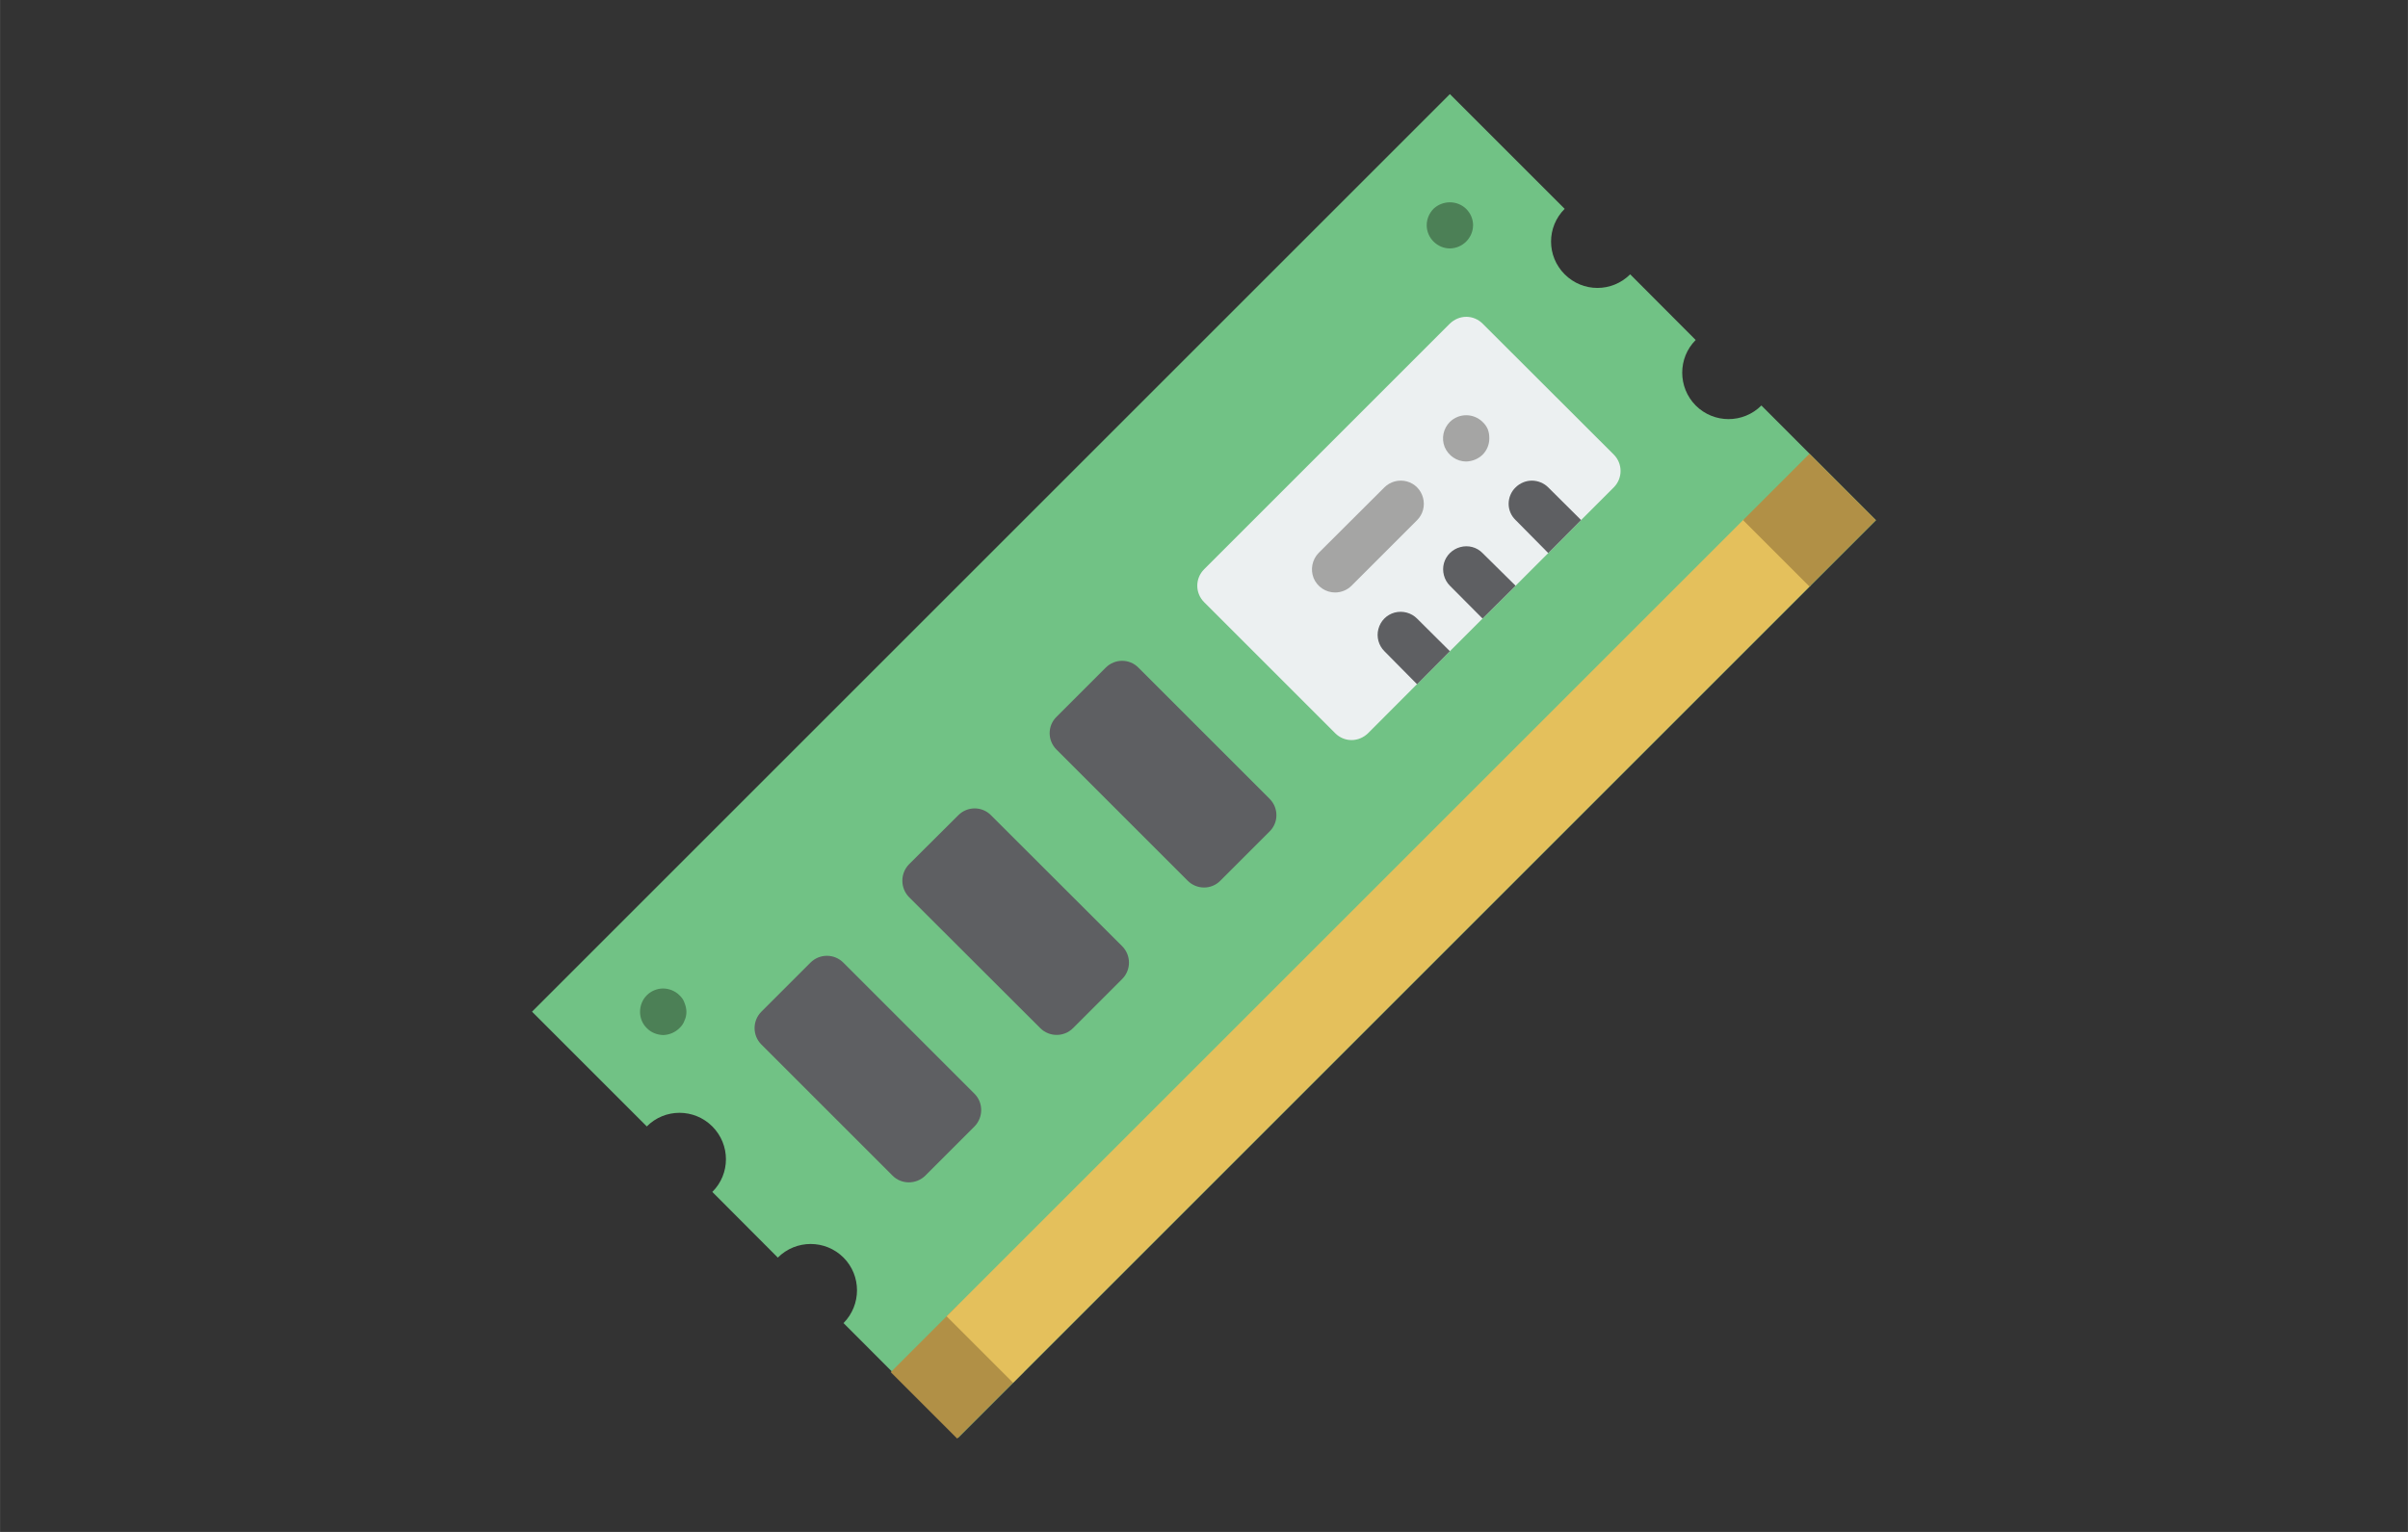 <?xml version="1.0" encoding="UTF-8"?>
<!DOCTYPE svg PUBLIC "-//W3C//DTD SVG 1.1//EN" "http://www.w3.org/Graphics/SVG/1.1/DTD/svg11.dtd">
<!-- Creator: CorelDRAW 2019 (64-Bit) -->
<svg xmlns="http://www.w3.org/2000/svg" xml:space="preserve" width="550px" height="350px" version="1.1" style="shape-rendering:geometricPrecision; text-rendering:geometricPrecision; image-rendering:optimizeQuality; fill-rule:evenodd; clip-rule:evenodd"
viewBox="0 0 124.61 79.3"
 xmlns:xlink="http://www.w3.org/1999/xlink">
 <rect x="0" y="0" width="124.61" height="79.3" fill="#333333" stroke="none"/>
 <defs>
  <style type="text/css">
   <![CDATA[
    .fil0 {fill:none}
    .fil2 {fill:#4C8056}
    .fil3 {fill:#5E5F62}
    .fil1 {fill:#71C285}
    .fil5 {fill:#A5A5A4}
    .fil6 {fill:#B19046}
    .fil7 {fill:#E4C05C}
    .fil4 {fill:#ECF0F1}
   ]]>
  </style>
 </defs>
 <g id="Layer_x0020_1">
  <rect class="fil0" width="124.61" height="79.3"/>
 </g>
 <g id="Layer_x0020_1_0">
  <g id="ram.svg">
   <g>
    <path class="fil1" d="M80.97 14.2c0.94,0.94 2.45,0.94 3.39,0l3.39 3.4c-0.93,0.93 -0.93,2.45 0,3.39 0.94,0.94 2.46,0.94 3.4,0l5.93 5.94 -47.5 47.5 -5.93 -5.94c0.93,-0.94 0.93,-2.46 0,-3.39 -0.94,-0.94 -2.46,-0.94 -3.4,0l-3.39 -3.4c0.94,-0.93 0.94,-2.45 0,-3.39 -0.94,-0.94 -2.46,-0.94 -3.39,0l-5.94 -5.94 47.5 -47.5 5.94 5.94c-0.94,0.94 -0.94,2.45 0,3.39z"/>
    <g>
     <path class="fil2" d="M34.32 53.58c-0.32,-0.01 -0.63,-0.13 -0.85,-0.36 -0.23,-0.22 -0.35,-0.53 -0.35,-0.84 0,-0.32 0.12,-0.63 0.35,-0.86 0.22,-0.22 0.53,-0.35 0.84,-0.35 0.32,0 0.63,0.13 0.85,0.35 0.12,0.11 0.21,0.24 0.26,0.39 0.06,0.15 0.1,0.31 0.1,0.47 0,0.15 -0.03,0.31 -0.1,0.45 -0.05,0.15 -0.14,0.28 -0.26,0.39 -0.22,0.22 -0.52,0.35 -0.84,0.36z"/>
     <path class="fil2" d="M75.03 12.86c-0.32,0 -0.62,-0.13 -0.85,-0.36 -0.22,-0.22 -0.35,-0.52 -0.35,-0.84 0,-0.32 0.13,-0.62 0.35,-0.85 0.48,-0.45 1.22,-0.45 1.69,0 0.23,0.23 0.36,0.53 0.36,0.85 -0.01,0.66 -0.54,1.19 -1.2,1.2l0 0z"/>
    </g>
    <g>
     <path class="fil3" d="M39.4 52.37l2.54 -2.54c0.47,-0.47 1.23,-0.47 1.7,0l6.79 6.79c0.46,0.46 0.46,1.22 0,1.69l-2.55 2.55c-0.47,0.46 -1.23,0.46 -1.69,0l-6.79 -6.79c-0.47,-0.47 -0.47,-1.23 0,-1.7z"/>
     <path class="fil3" d="M47.04 44.74l2.55 -2.54c0.47,-0.47 1.23,-0.47 1.69,0l6.79 6.78c0.47,0.47 0.47,1.23 0,1.7l-2.54 2.54c-0.47,0.47 -1.23,0.47 -1.7,0l-6.79 -6.78c-0.46,-0.47 -0.46,-1.23 0,-1.7z"/>
     <path class="fil3" d="M54.67 37.11l2.55 -2.55c0.47,-0.47 1.23,-0.47 1.69,0l6.79 6.79c0.47,0.47 0.47,1.23 0,1.69l-2.55 2.55c-0.46,0.47 -1.22,0.47 -1.69,0l-6.79 -6.79c-0.47,-0.47 -0.47,-1.23 0,-1.69z"/>
    </g>
    <path class="fil4" d="M83.51 25.23l-1.69 1.69 -1.7 1.71 -1.69 1.69 -1.71 1.7 -1.69 1.69 -4.24 4.25c-0.23,0.22 -0.53,0.35 -0.85,0.35 -0.32,0 -0.62,-0.13 -0.84,-0.35l-6.79 -6.79c-0.47,-0.47 -0.47,-1.23 0,-1.7l12.72 -12.72c0.23,-0.22 0.53,-0.35 0.85,-0.35 0.32,0 0.62,0.13 0.84,0.35l6.79 6.78c0.47,0.47 0.47,1.23 0,1.7z"/>
    <g>
     <path class="fil3" d="M81.82 26.92l-1.7 1.71 -1.69 -1.71c-0.23,-0.22 -0.36,-0.52 -0.36,-0.84 0,-0.32 0.13,-0.63 0.36,-0.85 0.22,-0.22 0.53,-0.35 0.84,-0.35 0.32,0 0.63,0.13 0.85,0.35l1.7 1.69z"/>
     <path class="fil3" d="M78.43 30.32l-1.71 1.7 -1.69 -1.7c-0.3,-0.3 -0.42,-0.75 -0.31,-1.16 0.11,-0.41 0.44,-0.73 0.85,-0.84 0.41,-0.11 0.85,0 1.15,0.31l1.71 1.69z"/>
     <path class="fil3" d="M75.03 33.71l-1.7 1.71 -1.69 -1.71c-0.3,-0.3 -0.42,-0.74 -0.31,-1.15 0.11,-0.42 0.43,-0.74 0.84,-0.85 0.42,-0.11 0.86,0.01 1.16,0.31l1.7 1.69z"/>
    </g>
    <g>
     <path class="fil5" d="M69.09 30.67c-0.48,0 -0.92,-0.29 -1.11,-0.74 -0.18,-0.45 -0.08,-0.96 0.26,-1.31l3.4 -3.39c0.3,-0.3 0.74,-0.42 1.16,-0.31 0.41,0.11 0.73,0.43 0.84,0.85 0.11,0.41 0,0.85 -0.31,1.16l-3.39 3.39c-0.22,0.22 -0.53,0.35 -0.85,0.35z"/>
     <path class="fil5" d="M75.87 23.89c-0.48,0 -0.92,-0.3 -1.11,-0.75 -0.18,-0.45 -0.07,-0.96 0.27,-1.3 0.47,-0.46 1.22,-0.46 1.69,0 0.12,0.11 0.21,0.24 0.27,0.38 0.06,0.15 0.08,0.31 0.08,0.47 0,0.32 -0.12,0.62 -0.35,0.85 -0.23,0.22 -0.53,0.34 -0.85,0.35z"/>
    </g>
    <rect class="fil6" transform="matrix(-0.022 0.022 -0.022 -0.022 52.971 71.03)" width="156.3" height="156.3"/>
    <rect class="fil7" transform="matrix(-0.022 0.022 -0.022 -0.022 93.685 30.316)" width="1875.53" height="156.3"/>
    <rect class="fil6" transform="matrix(-0.022 0.022 -0.022 -0.022 97.078 26.925)" width="156.26" height="156.26"/>
   </g>
   <g>
   </g>
   <g>
   </g>
   <g>
   </g>
   <g>
   </g>
   <g>
   </g>
   <g>
   </g>
   <g>
   </g>
   <g>
   </g>
   <g>
   </g>
   <g>
   </g>
   <g>
   </g>
   <g>
   </g>
   <g>
   </g>
   <g>
   </g>
   <g>
   </g>
  </g>
 </g>
</svg>
